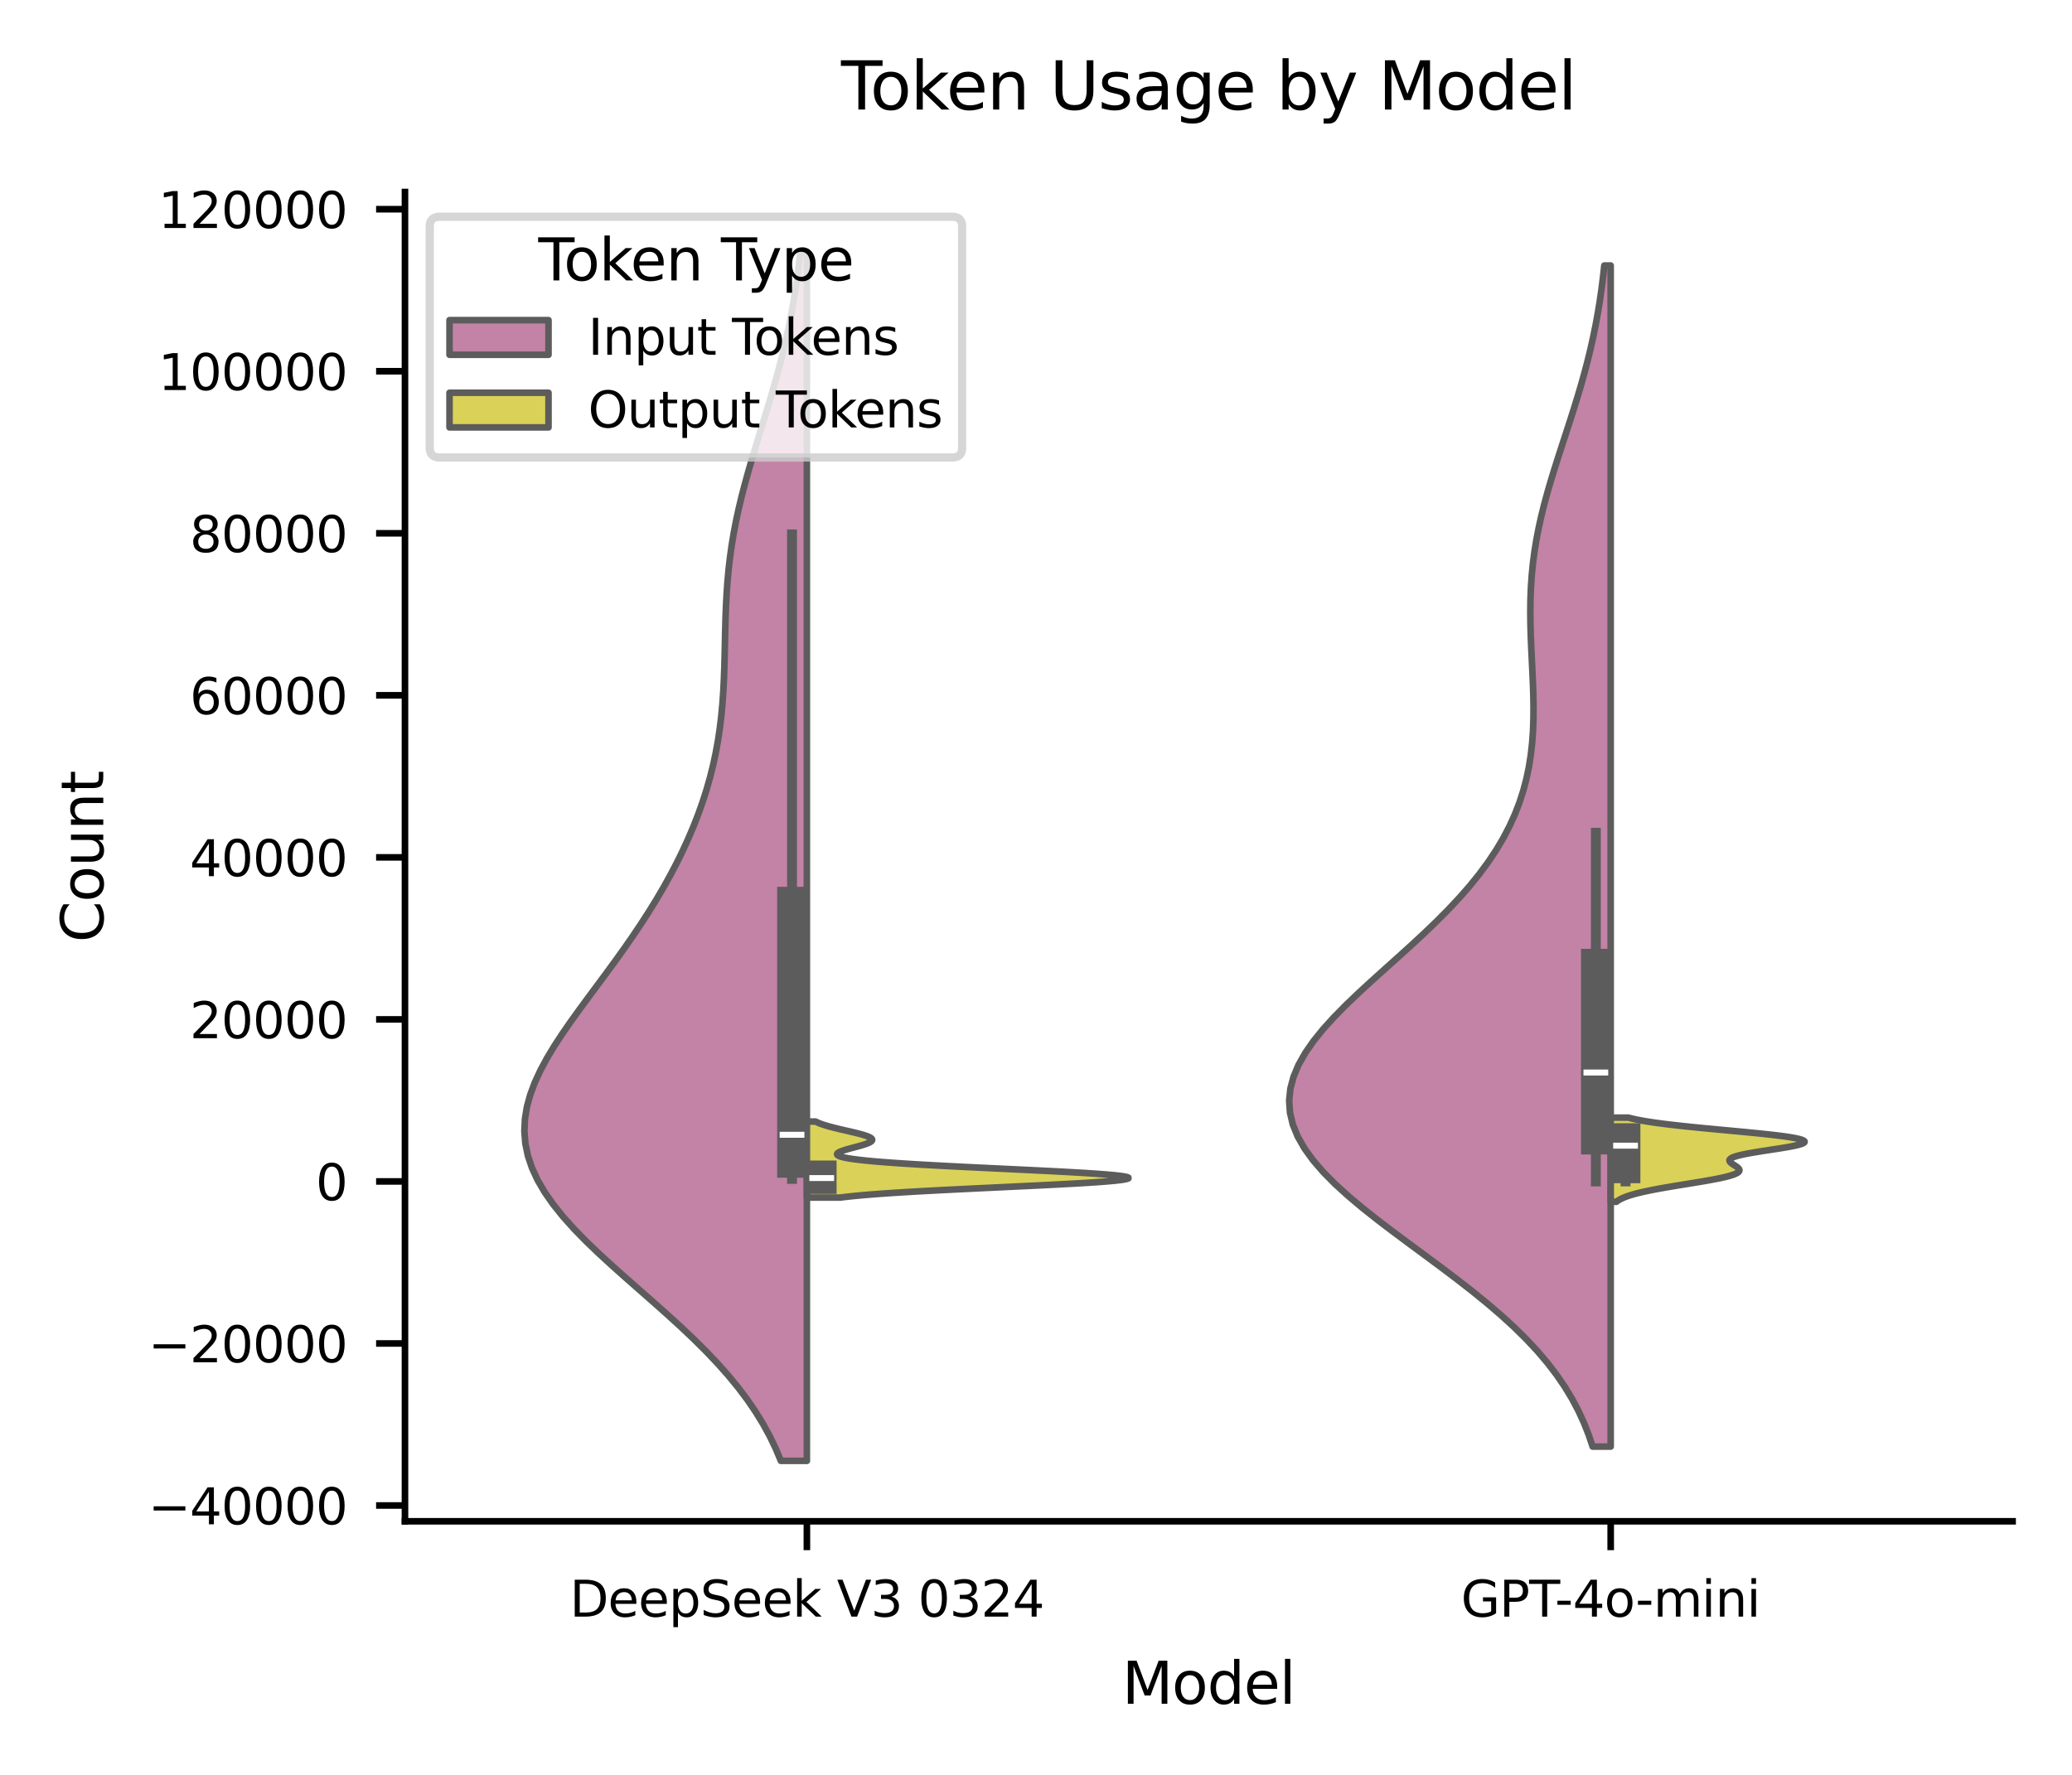<?xml version="1.0" encoding="utf-8" standalone="no"?>
<!DOCTYPE svg PUBLIC "-//W3C//DTD SVG 1.1//EN"
  "http://www.w3.org/Graphics/SVG/1.1/DTD/svg11.dtd">
<svg xmlns:xlink="http://www.w3.org/1999/xlink" width="251.165pt" height="215.22pt" viewBox="0 0 251.165 215.22" xmlns="http://www.w3.org/2000/svg" version="1.1">
 <defs>
  <style type="text/css">*{stroke-linejoin: round; stroke-linecap: butt}</style>
 </defs>
 <g id="figure_1">
  <g id="patch_1">
   <path d="M 0 215.22 
L 251.165 215.22 
L 251.165 0 
L 0 0 
z
" style="fill: #ffffff"/>
  </g>
  <g id="axes_1">
   <g id="patch_2">
    <path d="M 49.09 184.439 
L 243.965 184.439 
L 243.965 23.279 
L 49.09 23.279 
z
" style="fill: #ffffff"/>
   </g>
   <g id="FillBetweenPolyCollection_1">
    <defs>
     <path id="md07c7d36a7" d="M 97.809 -38.107 
L 94.656 -38.107 
L 94.035 -39.587 
L 93.324 -41.067 
L 92.517 -42.547 
L 91.611 -44.027 
L 90.602 -45.506 
L 89.489 -46.986 
L 88.273 -48.466 
L 86.958 -49.946 
L 85.55 -51.426 
L 84.057 -52.906 
L 82.493 -54.386 
L 80.87 -55.866 
L 79.207 -57.346 
L 77.524 -58.825 
L 75.841 -60.305 
L 74.182 -61.785 
L 72.571 -63.265 
L 71.031 -64.745 
L 69.586 -66.225 
L 68.259 -67.705 
L 67.069 -69.185 
L 66.035 -70.665 
L 65.17 -72.144 
L 64.486 -73.624 
L 63.989 -75.104 
L 63.683 -76.584 
L 63.565 -78.064 
L 63.632 -79.544 
L 63.873 -81.024 
L 64.277 -82.504 
L 64.83 -83.984 
L 65.515 -85.463 
L 66.313 -86.943 
L 67.205 -88.423 
L 68.174 -89.903 
L 69.199 -91.383 
L 70.265 -92.863 
L 71.354 -94.343 
L 72.453 -95.823 
L 73.548 -97.303 
L 74.63 -98.782 
L 75.689 -100.262 
L 76.718 -101.742 
L 77.712 -103.222 
L 78.667 -104.702 
L 79.58 -106.182 
L 80.448 -107.662 
L 81.27 -109.142 
L 82.045 -110.622 
L 82.772 -112.102 
L 83.449 -113.581 
L 84.077 -115.061 
L 84.653 -116.541 
L 85.179 -118.021 
L 85.652 -119.501 
L 86.073 -120.981 
L 86.443 -122.461 
L 86.761 -123.941 
L 87.03 -125.421 
L 87.252 -126.9 
L 87.431 -128.38 
L 87.569 -129.86 
L 87.674 -131.34 
L 87.749 -132.82 
L 87.803 -134.3 
L 87.842 -135.78 
L 87.874 -137.26 
L 87.906 -138.74 
L 87.946 -140.219 
L 88.001 -141.699 
L 88.077 -143.179 
L 88.18 -144.659 
L 88.315 -146.139 
L 88.485 -147.619 
L 88.693 -149.099 
L 88.938 -150.579 
L 89.222 -152.059 
L 89.542 -153.538 
L 89.896 -155.018 
L 90.28 -156.498 
L 90.689 -157.978 
L 91.119 -159.458 
L 91.562 -160.938 
L 92.015 -162.418 
L 92.471 -163.898 
L 92.923 -165.378 
L 93.368 -166.857 
L 93.8 -168.337 
L 94.215 -169.817 
L 94.609 -171.297 
L 94.98 -172.777 
L 95.326 -174.257 
L 95.644 -175.737 
L 95.936 -177.217 
L 96.199 -178.697 
L 96.435 -180.176 
L 96.645 -181.656 
L 96.83 -183.136 
L 96.991 -184.616 
L 97.809 -184.616 
L 97.809 -184.616 
L 97.809 -183.136 
L 97.809 -181.656 
L 97.809 -180.176 
L 97.809 -178.697 
L 97.809 -177.217 
L 97.809 -175.737 
L 97.809 -174.257 
L 97.809 -172.777 
L 97.809 -171.297 
L 97.809 -169.817 
L 97.809 -168.337 
L 97.809 -166.857 
L 97.809 -165.378 
L 97.809 -163.898 
L 97.809 -162.418 
L 97.809 -160.938 
L 97.809 -159.458 
L 97.809 -157.978 
L 97.809 -156.498 
L 97.809 -155.018 
L 97.809 -153.538 
L 97.809 -152.059 
L 97.809 -150.579 
L 97.809 -149.099 
L 97.809 -147.619 
L 97.809 -146.139 
L 97.809 -144.659 
L 97.809 -143.179 
L 97.809 -141.699 
L 97.809 -140.219 
L 97.809 -138.74 
L 97.809 -137.26 
L 97.809 -135.78 
L 97.809 -134.3 
L 97.809 -132.82 
L 97.809 -131.34 
L 97.809 -129.86 
L 97.809 -128.38 
L 97.809 -126.9 
L 97.809 -125.421 
L 97.809 -123.941 
L 97.809 -122.461 
L 97.809 -120.981 
L 97.809 -119.501 
L 97.809 -118.021 
L 97.809 -116.541 
L 97.809 -115.061 
L 97.809 -113.581 
L 97.809 -112.102 
L 97.809 -110.622 
L 97.809 -109.142 
L 97.809 -107.662 
L 97.809 -106.182 
L 97.809 -104.702 
L 97.809 -103.222 
L 97.809 -101.742 
L 97.809 -100.262 
L 97.809 -98.782 
L 97.809 -97.303 
L 97.809 -95.823 
L 97.809 -94.343 
L 97.809 -92.863 
L 97.809 -91.383 
L 97.809 -89.903 
L 97.809 -88.423 
L 97.809 -86.943 
L 97.809 -85.463 
L 97.809 -83.984 
L 97.809 -82.504 
L 97.809 -81.024 
L 97.809 -79.544 
L 97.809 -78.064 
L 97.809 -76.584 
L 97.809 -75.104 
L 97.809 -73.624 
L 97.809 -72.144 
L 97.809 -70.665 
L 97.809 -69.185 
L 97.809 -67.705 
L 97.809 -66.225 
L 97.809 -64.745 
L 97.809 -63.265 
L 97.809 -61.785 
L 97.809 -60.305 
L 97.809 -58.825 
L 97.809 -57.346 
L 97.809 -55.866 
L 97.809 -54.386 
L 97.809 -52.906 
L 97.809 -51.426 
L 97.809 -49.946 
L 97.809 -48.466 
L 97.809 -46.986 
L 97.809 -45.506 
L 97.809 -44.027 
L 97.809 -42.547 
L 97.809 -41.067 
L 97.809 -39.587 
L 97.809 -38.107 
z
" style="stroke: #5c5c5c; stroke-width: 0.8"/>
    </defs>
    <g clip-path="url(#pe0b2487344)">
     <use xlink:href="#md07c7d36a7" x="0" y="215.22" style="fill: #c283a6; stroke: #5c5c5c; stroke-width: 0.8"/>
    </g>
   </g>
   <g id="FillBetweenPolyCollection_2">
    <defs>
     <path id="m9b775347ae" d="M 101.857 -70.031 
L 97.809 -70.031 
L 97.809 -70.125 
L 97.809 -70.218 
L 97.809 -70.311 
L 97.809 -70.404 
L 97.809 -70.497 
L 97.809 -70.59 
L 97.809 -70.683 
L 97.809 -70.776 
L 97.809 -70.869 
L 97.809 -70.962 
L 97.809 -71.055 
L 97.809 -71.148 
L 97.809 -71.241 
L 97.809 -71.335 
L 97.809 -71.428 
L 97.809 -71.521 
L 97.809 -71.614 
L 97.809 -71.707 
L 97.809 -71.8 
L 97.809 -71.893 
L 97.809 -71.986 
L 97.809 -72.079 
L 97.809 -72.172 
L 97.809 -72.265 
L 97.809 -72.358 
L 97.809 -72.452 
L 97.809 -72.545 
L 97.809 -72.638 
L 97.809 -72.731 
L 97.809 -72.824 
L 97.809 -72.917 
L 97.809 -73.01 
L 97.809 -73.103 
L 97.809 -73.196 
L 97.809 -73.289 
L 97.809 -73.382 
L 97.809 -73.475 
L 97.809 -73.569 
L 97.809 -73.662 
L 97.809 -73.755 
L 97.809 -73.848 
L 97.809 -73.941 
L 97.809 -74.034 
L 97.809 -74.127 
L 97.809 -74.22 
L 97.809 -74.313 
L 97.809 -74.406 
L 97.809 -74.499 
L 97.809 -74.592 
L 97.809 -74.686 
L 97.809 -74.779 
L 97.809 -74.872 
L 97.809 -74.965 
L 97.809 -75.058 
L 97.809 -75.151 
L 97.809 -75.244 
L 97.809 -75.337 
L 97.809 -75.43 
L 97.809 -75.523 
L 97.809 -75.616 
L 97.809 -75.709 
L 97.809 -75.802 
L 97.809 -75.896 
L 97.809 -75.989 
L 97.809 -76.082 
L 97.809 -76.175 
L 97.809 -76.268 
L 97.809 -76.361 
L 97.809 -76.454 
L 97.809 -76.547 
L 97.809 -76.64 
L 97.809 -76.733 
L 97.809 -76.826 
L 97.809 -76.919 
L 97.809 -77.013 
L 97.809 -77.106 
L 97.809 -77.199 
L 97.809 -77.292 
L 97.809 -77.385 
L 97.809 -77.478 
L 97.809 -77.571 
L 97.809 -77.664 
L 97.809 -77.757 
L 97.809 -77.85 
L 97.809 -77.943 
L 97.809 -78.036 
L 97.809 -78.13 
L 97.809 -78.223 
L 97.809 -78.316 
L 97.809 -78.409 
L 97.809 -78.502 
L 97.809 -78.595 
L 97.809 -78.688 
L 97.809 -78.781 
L 97.809 -78.874 
L 97.809 -78.967 
L 97.809 -79.06 
L 97.809 -79.153 
L 97.809 -79.246 
L 98.862 -79.246 
L 98.862 -79.246 
L 99.053 -79.153 
L 99.267 -79.06 
L 99.506 -78.967 
L 99.771 -78.874 
L 100.06 -78.781 
L 100.374 -78.688 
L 100.71 -78.595 
L 101.067 -78.502 
L 101.443 -78.409 
L 101.832 -78.316 
L 102.232 -78.223 
L 102.637 -78.13 
L 103.041 -78.036 
L 103.439 -77.943 
L 103.824 -77.85 
L 104.19 -77.757 
L 104.529 -77.664 
L 104.837 -77.571 
L 105.106 -77.478 
L 105.332 -77.385 
L 105.51 -77.292 
L 105.636 -77.199 
L 105.709 -77.106 
L 105.726 -77.013 
L 105.687 -76.919 
L 105.594 -76.826 
L 105.45 -76.733 
L 105.257 -76.64 
L 105.021 -76.547 
L 104.748 -76.454 
L 104.443 -76.361 
L 104.116 -76.268 
L 103.773 -76.175 
L 103.424 -76.082 
L 103.077 -75.989 
L 102.741 -75.896 
L 102.426 -75.802 
L 102.141 -75.709 
L 101.894 -75.616 
L 101.695 -75.523 
L 101.553 -75.43 
L 101.477 -75.337 
L 101.475 -75.244 
L 101.557 -75.151 
L 101.73 -75.058 
L 102.003 -74.965 
L 102.383 -74.872 
L 102.879 -74.779 
L 103.495 -74.686 
L 104.239 -74.592 
L 105.113 -74.499 
L 106.122 -74.406 
L 107.265 -74.313 
L 108.543 -74.22 
L 109.95 -74.127 
L 111.48 -74.034 
L 113.124 -73.941 
L 114.869 -73.848 
L 116.698 -73.755 
L 118.593 -73.662 
L 120.53 -73.569 
L 122.484 -73.475 
L 124.427 -73.382 
L 126.33 -73.289 
L 128.161 -73.196 
L 129.89 -73.103 
L 131.485 -73.01 
L 132.917 -72.917 
L 134.157 -72.824 
L 135.183 -72.731 
L 135.972 -72.638 
L 136.508 -72.545 
L 136.781 -72.452 
L 136.784 -72.358 
L 136.517 -72.265 
L 135.986 -72.172 
L 135.201 -72.079 
L 134.178 -71.986 
L 132.938 -71.893 
L 131.505 -71.8 
L 129.906 -71.707 
L 128.17 -71.614 
L 126.328 -71.521 
L 124.412 -71.428 
L 122.452 -71.335 
L 120.477 -71.241 
L 118.516 -71.148 
L 116.592 -71.055 
L 114.729 -70.962 
L 112.944 -70.869 
L 111.253 -70.776 
L 109.667 -70.683 
L 108.196 -70.59 
L 106.843 -70.497 
L 105.612 -70.404 
L 104.501 -70.311 
L 103.509 -70.218 
L 102.629 -70.125 
L 101.857 -70.031 
z
" style="stroke: #5c5c5c; stroke-width: 0.8"/>
    </defs>
    <g clip-path="url(#pe0b2487344)">
     <use xlink:href="#m9b775347ae" x="0" y="215.22" style="fill: #dad158; stroke: #5c5c5c; stroke-width: 0.8"/>
    </g>
   </g>
   <g id="FillBetweenPolyCollection_3">
    <defs>
     <path id="mf2add52a60" d="M 195.246 -39.836 
L 193.057 -39.836 
L 192.569 -41.282 
L 191.997 -42.729 
L 191.333 -44.175 
L 190.567 -45.622 
L 189.694 -47.068 
L 188.706 -48.514 
L 187.6 -49.961 
L 186.372 -51.407 
L 185.023 -52.854 
L 183.555 -54.3 
L 181.974 -55.747 
L 180.288 -57.193 
L 178.51 -58.639 
L 176.655 -60.086 
L 174.742 -61.532 
L 172.793 -62.979 
L 170.833 -64.425 
L 168.889 -65.872 
L 166.989 -67.318 
L 165.163 -68.764 
L 163.44 -70.211 
L 161.849 -71.657 
L 160.417 -73.104 
L 159.168 -74.55 
L 158.123 -75.997 
L 157.301 -77.443 
L 156.713 -78.889 
L 156.369 -80.336 
L 156.271 -81.782 
L 156.417 -83.229 
L 156.8 -84.675 
L 157.407 -86.122 
L 158.224 -87.568 
L 159.229 -89.015 
L 160.4 -90.461 
L 161.711 -91.907 
L 163.136 -93.354 
L 164.648 -94.8 
L 166.219 -96.247 
L 167.823 -97.693 
L 169.436 -99.14 
L 171.033 -100.586 
L 172.594 -102.032 
L 174.102 -103.479 
L 175.541 -104.925 
L 176.898 -106.372 
L 178.165 -107.818 
L 179.335 -109.265 
L 180.402 -110.711 
L 181.365 -112.157 
L 182.224 -113.604 
L 182.979 -115.05 
L 183.634 -116.497 
L 184.192 -117.943 
L 184.659 -119.39 
L 185.039 -120.836 
L 185.339 -122.283 
L 185.566 -123.729 
L 185.727 -125.175 
L 185.829 -126.622 
L 185.88 -128.068 
L 185.89 -129.515 
L 185.866 -130.961 
L 185.817 -132.408 
L 185.753 -133.854 
L 185.681 -135.3 
L 185.613 -136.747 
L 185.554 -138.193 
L 185.514 -139.64 
L 185.501 -141.086 
L 185.519 -142.533 
L 185.575 -143.979 
L 185.672 -145.425 
L 185.814 -146.872 
L 186.002 -148.318 
L 186.236 -149.765 
L 186.515 -151.211 
L 186.836 -152.658 
L 187.195 -154.104 
L 187.589 -155.55 
L 188.01 -156.997 
L 188.455 -158.443 
L 188.915 -159.89 
L 189.384 -161.336 
L 189.857 -162.783 
L 190.326 -164.229 
L 190.787 -165.676 
L 191.233 -167.122 
L 191.66 -168.568 
L 192.066 -170.015 
L 192.446 -171.461 
L 192.799 -172.908 
L 193.123 -174.354 
L 193.417 -175.801 
L 193.683 -177.247 
L 193.92 -178.693 
L 194.129 -180.14 
L 194.313 -181.586 
L 194.472 -183.033 
L 195.246 -183.033 
L 195.246 -183.033 
L 195.246 -181.586 
L 195.246 -180.14 
L 195.246 -178.693 
L 195.246 -177.247 
L 195.246 -175.801 
L 195.246 -174.354 
L 195.246 -172.908 
L 195.246 -171.461 
L 195.246 -170.015 
L 195.246 -168.568 
L 195.246 -167.122 
L 195.246 -165.676 
L 195.246 -164.229 
L 195.246 -162.783 
L 195.246 -161.336 
L 195.246 -159.89 
L 195.246 -158.443 
L 195.246 -156.997 
L 195.246 -155.55 
L 195.246 -154.104 
L 195.246 -152.658 
L 195.246 -151.211 
L 195.246 -149.765 
L 195.246 -148.318 
L 195.246 -146.872 
L 195.246 -145.425 
L 195.246 -143.979 
L 195.246 -142.533 
L 195.246 -141.086 
L 195.246 -139.64 
L 195.246 -138.193 
L 195.246 -136.747 
L 195.246 -135.3 
L 195.246 -133.854 
L 195.246 -132.408 
L 195.246 -130.961 
L 195.246 -129.515 
L 195.246 -128.068 
L 195.246 -126.622 
L 195.246 -125.175 
L 195.246 -123.729 
L 195.246 -122.283 
L 195.246 -120.836 
L 195.246 -119.39 
L 195.246 -117.943 
L 195.246 -116.497 
L 195.246 -115.05 
L 195.246 -113.604 
L 195.246 -112.157 
L 195.246 -110.711 
L 195.246 -109.265 
L 195.246 -107.818 
L 195.246 -106.372 
L 195.246 -104.925 
L 195.246 -103.479 
L 195.246 -102.032 
L 195.246 -100.586 
L 195.246 -99.14 
L 195.246 -97.693 
L 195.246 -96.247 
L 195.246 -94.8 
L 195.246 -93.354 
L 195.246 -91.907 
L 195.246 -90.461 
L 195.246 -89.015 
L 195.246 -87.568 
L 195.246 -86.122 
L 195.246 -84.675 
L 195.246 -83.229 
L 195.246 -81.782 
L 195.246 -80.336 
L 195.246 -78.889 
L 195.246 -77.443 
L 195.246 -75.997 
L 195.246 -74.55 
L 195.246 -73.104 
L 195.246 -71.657 
L 195.246 -70.211 
L 195.246 -68.764 
L 195.246 -67.318 
L 195.246 -65.872 
L 195.246 -64.425 
L 195.246 -62.979 
L 195.246 -61.532 
L 195.246 -60.086 
L 195.246 -58.639 
L 195.246 -57.193 
L 195.246 -55.747 
L 195.246 -54.3 
L 195.246 -52.854 
L 195.246 -51.407 
L 195.246 -49.961 
L 195.246 -48.514 
L 195.246 -47.068 
L 195.246 -45.622 
L 195.246 -44.175 
L 195.246 -42.729 
L 195.246 -41.282 
L 195.246 -39.836 
z
" style="stroke: #5c5c5c; stroke-width: 0.8"/>
    </defs>
    <g clip-path="url(#pe0b2487344)">
     <use xlink:href="#mf2add52a60" x="0" y="215.22" style="fill: #c283a6; stroke: #5c5c5c; stroke-width: 0.8"/>
    </g>
   </g>
   <g id="FillBetweenPolyCollection_4">
    <defs>
     <path id="m37cd70805b" d="M 195.935 -69.518 
L 195.246 -69.518 
L 195.246 -69.621 
L 195.246 -69.725 
L 195.246 -69.828 
L 195.246 -69.931 
L 195.246 -70.034 
L 195.246 -70.137 
L 195.246 -70.24 
L 195.246 -70.343 
L 195.246 -70.446 
L 195.246 -70.549 
L 195.246 -70.652 
L 195.246 -70.755 
L 195.246 -70.858 
L 195.246 -70.961 
L 195.246 -71.064 
L 195.246 -71.167 
L 195.246 -71.271 
L 195.246 -71.374 
L 195.246 -71.477 
L 195.246 -71.58 
L 195.246 -71.683 
L 195.246 -71.786 
L 195.246 -71.889 
L 195.246 -71.992 
L 195.246 -72.095 
L 195.246 -72.198 
L 195.246 -72.301 
L 195.246 -72.404 
L 195.246 -72.507 
L 195.246 -72.61 
L 195.246 -72.714 
L 195.246 -72.817 
L 195.246 -72.92 
L 195.246 -73.023 
L 195.246 -73.126 
L 195.246 -73.229 
L 195.246 -73.332 
L 195.246 -73.435 
L 195.246 -73.538 
L 195.246 -73.641 
L 195.246 -73.744 
L 195.246 -73.847 
L 195.246 -73.95 
L 195.246 -74.053 
L 195.246 -74.156 
L 195.246 -74.26 
L 195.246 -74.363 
L 195.246 -74.466 
L 195.246 -74.569 
L 195.246 -74.672 
L 195.246 -74.775 
L 195.246 -74.878 
L 195.246 -74.981 
L 195.246 -75.084 
L 195.246 -75.187 
L 195.246 -75.29 
L 195.246 -75.393 
L 195.246 -75.496 
L 195.246 -75.599 
L 195.246 -75.703 
L 195.246 -75.806 
L 195.246 -75.909 
L 195.246 -76.012 
L 195.246 -76.115 
L 195.246 -76.218 
L 195.246 -76.321 
L 195.246 -76.424 
L 195.246 -76.527 
L 195.246 -76.63 
L 195.246 -76.733 
L 195.246 -76.836 
L 195.246 -76.939 
L 195.246 -77.042 
L 195.246 -77.145 
L 195.246 -77.249 
L 195.246 -77.352 
L 195.246 -77.455 
L 195.246 -77.558 
L 195.246 -77.661 
L 195.246 -77.764 
L 195.246 -77.867 
L 195.246 -77.97 
L 195.246 -78.073 
L 195.246 -78.176 
L 195.246 -78.279 
L 195.246 -78.382 
L 195.246 -78.485 
L 195.246 -78.588 
L 195.246 -78.692 
L 195.246 -78.795 
L 195.246 -78.898 
L 195.246 -79.001 
L 195.246 -79.104 
L 195.246 -79.207 
L 195.246 -79.31 
L 195.246 -79.413 
L 195.246 -79.516 
L 195.246 -79.619 
L 195.246 -79.722 
L 197.38 -79.722 
L 197.38 -79.722 
L 197.778 -79.619 
L 198.231 -79.516 
L 198.742 -79.413 
L 199.315 -79.31 
L 199.95 -79.207 
L 200.649 -79.104 
L 201.412 -79.001 
L 202.238 -78.898 
L 203.124 -78.795 
L 204.066 -78.692 
L 205.058 -78.588 
L 206.092 -78.485 
L 207.16 -78.382 
L 208.251 -78.279 
L 209.355 -78.176 
L 210.456 -78.073 
L 211.544 -77.97 
L 212.602 -77.867 
L 213.616 -77.764 
L 214.572 -77.661 
L 215.457 -77.558 
L 216.257 -77.455 
L 216.96 -77.352 
L 217.556 -77.249 
L 218.038 -77.145 
L 218.4 -77.042 
L 218.637 -76.939 
L 218.75 -76.836 
L 218.739 -76.733 
L 218.61 -76.63 
L 218.368 -76.527 
L 218.025 -76.424 
L 217.59 -76.321 
L 217.076 -76.218 
L 216.5 -76.115 
L 215.875 -76.012 
L 215.218 -75.909 
L 214.545 -75.806 
L 213.873 -75.703 
L 213.216 -75.599 
L 212.588 -75.496 
L 212.002 -75.393 
L 211.469 -75.29 
L 210.996 -75.187 
L 210.591 -75.084 
L 210.258 -74.981 
L 209.997 -74.878 
L 209.81 -74.775 
L 209.692 -74.672 
L 209.639 -74.569 
L 209.645 -74.466 
L 209.702 -74.363 
L 209.8 -74.26 
L 209.93 -74.156 
L 210.08 -74.053 
L 210.24 -73.95 
L 210.4 -73.847 
L 210.548 -73.744 
L 210.676 -73.641 
L 210.775 -73.538 
L 210.836 -73.435 
L 210.854 -73.332 
L 210.822 -73.229 
L 210.738 -73.126 
L 210.598 -73.023 
L 210.402 -72.92 
L 210.148 -72.817 
L 209.839 -72.714 
L 209.476 -72.61 
L 209.063 -72.507 
L 208.603 -72.404 
L 208.102 -72.301 
L 207.564 -72.198 
L 206.994 -72.095 
L 206.4 -71.992 
L 205.786 -71.889 
L 205.16 -71.786 
L 204.526 -71.683 
L 203.891 -71.58 
L 203.26 -71.477 
L 202.639 -71.374 
L 202.032 -71.271 
L 201.443 -71.167 
L 200.876 -71.064 
L 200.334 -70.961 
L 199.821 -70.858 
L 199.337 -70.755 
L 198.885 -70.652 
L 198.465 -70.549 
L 198.078 -70.446 
L 197.723 -70.343 
L 197.401 -70.24 
L 197.109 -70.137 
L 196.848 -70.034 
L 196.616 -69.931 
L 196.41 -69.828 
L 196.229 -69.725 
L 196.072 -69.621 
L 195.935 -69.518 
z
" style="stroke: #5c5c5c; stroke-width: 0.8"/>
    </defs>
    <g clip-path="url(#pe0b2487344)">
     <use xlink:href="#m37cd70805b" x="0" y="215.22" style="fill: #dad158; stroke: #5c5c5c; stroke-width: 0.8"/>
    </g>
   </g>
   <g id="patch_3">
    <path d="M 97.809 143.234 
L 97.809 143.234 
L 97.809 143.234 
L 97.809 143.234 
z
" clip-path="url(#pe0b2487344)" style="fill: #c283a6; stroke: #5c5c5c; stroke-width: 0.8; stroke-linejoin: miter"/>
   </g>
   <g id="patch_4">
    <path d="M 97.809 143.234 
L 97.809 143.234 
L 97.809 143.234 
L 97.809 143.234 
z
" clip-path="url(#pe0b2487344)" style="fill: #dad158; stroke: #5c5c5c; stroke-width: 0.8; stroke-linejoin: miter"/>
   </g>
   <g id="matplotlib.axis_1">
    <g id="xtick_1">
     <g id="line2d_1">
      <defs>
       <path id="mcc6c288114" d="M 0 0 
L 0 3.5 
" style="stroke: #000000; stroke-width: 0.8"/>
      </defs>
      <g>
       <use xlink:href="#mcc6c288114" x="97.809" y="184.439" style="stroke: #000000; stroke-width: 0.8"/>
      </g>
     </g>
     <g id="text_1">
      <!-- DeepSeek V3 0324 -->
      <g transform="translate(69.066 195.998) scale(0.06 -0.06)">
       <defs>
        <path id="DejaVuSans-44" d="M 1259 4147 
L 1259 519 
L 2022 519 
Q 2988 519 3436 956 
Q 3884 1394 3884 2338 
Q 3884 3275 3436 3711 
Q 2988 4147 2022 4147 
L 1259 4147 
z
M 628 4666 
L 1925 4666 
Q 3281 4666 3915 4102 
Q 4550 3538 4550 2338 
Q 4550 1131 3912 565 
Q 3275 0 1925 0 
L 628 0 
L 628 4666 
z
" transform="scale(0.016)"/>
        <path id="DejaVuSans-65" d="M 3597 1894 
L 3597 1613 
L 953 1613 
Q 991 1019 1311 708 
Q 1631 397 2203 397 
Q 2534 397 2845 478 
Q 3156 559 3463 722 
L 3463 178 
Q 3153 47 2828 -22 
Q 2503 -91 2169 -91 
Q 1331 -91 842 396 
Q 353 884 353 1716 
Q 353 2575 817 3079 
Q 1281 3584 2069 3584 
Q 2775 3584 3186 3129 
Q 3597 2675 3597 1894 
z
M 3022 2063 
Q 3016 2534 2758 2815 
Q 2500 3097 2075 3097 
Q 1594 3097 1305 2825 
Q 1016 2553 972 2059 
L 3022 2063 
z
" transform="scale(0.016)"/>
        <path id="DejaVuSans-70" d="M 1159 525 
L 1159 -1331 
L 581 -1331 
L 581 3500 
L 1159 3500 
L 1159 2969 
Q 1341 3281 1617 3432 
Q 1894 3584 2278 3584 
Q 2916 3584 3314 3078 
Q 3713 2572 3713 1747 
Q 3713 922 3314 415 
Q 2916 -91 2278 -91 
Q 1894 -91 1617 61 
Q 1341 213 1159 525 
z
M 3116 1747 
Q 3116 2381 2855 2742 
Q 2594 3103 2138 3103 
Q 1681 3103 1420 2742 
Q 1159 2381 1159 1747 
Q 1159 1113 1420 752 
Q 1681 391 2138 391 
Q 2594 391 2855 752 
Q 3116 1113 3116 1747 
z
" transform="scale(0.016)"/>
        <path id="DejaVuSans-53" d="M 3425 4513 
L 3425 3897 
Q 3066 4069 2747 4153 
Q 2428 4238 2131 4238 
Q 1616 4238 1336 4038 
Q 1056 3838 1056 3469 
Q 1056 3159 1242 3001 
Q 1428 2844 1947 2747 
L 2328 2669 
Q 3034 2534 3370 2195 
Q 3706 1856 3706 1288 
Q 3706 609 3251 259 
Q 2797 -91 1919 -91 
Q 1588 -91 1214 -16 
Q 841 59 441 206 
L 441 856 
Q 825 641 1194 531 
Q 1563 422 1919 422 
Q 2459 422 2753 634 
Q 3047 847 3047 1241 
Q 3047 1584 2836 1778 
Q 2625 1972 2144 2069 
L 1759 2144 
Q 1053 2284 737 2584 
Q 422 2884 422 3419 
Q 422 4038 858 4394 
Q 1294 4750 2059 4750 
Q 2388 4750 2728 4690 
Q 3069 4631 3425 4513 
z
" transform="scale(0.016)"/>
        <path id="DejaVuSans-6b" d="M 581 4863 
L 1159 4863 
L 1159 1991 
L 2875 3500 
L 3609 3500 
L 1753 1863 
L 3688 0 
L 2938 0 
L 1159 1709 
L 1159 0 
L 581 0 
L 581 4863 
z
" transform="scale(0.016)"/>
        <path id="DejaVuSans-20" transform="scale(0.016)"/>
        <path id="DejaVuSans-56" d="M 1831 0 
L 50 4666 
L 709 4666 
L 2188 738 
L 3669 4666 
L 4325 4666 
L 2547 0 
L 1831 0 
z
" transform="scale(0.016)"/>
        <path id="DejaVuSans-33" d="M 2597 2516 
Q 3050 2419 3304 2112 
Q 3559 1806 3559 1356 
Q 3559 666 3084 287 
Q 2609 -91 1734 -91 
Q 1441 -91 1130 -33 
Q 819 25 488 141 
L 488 750 
Q 750 597 1062 519 
Q 1375 441 1716 441 
Q 2309 441 2620 675 
Q 2931 909 2931 1356 
Q 2931 1769 2642 2001 
Q 2353 2234 1838 2234 
L 1294 2234 
L 1294 2753 
L 1863 2753 
Q 2328 2753 2575 2939 
Q 2822 3125 2822 3475 
Q 2822 3834 2567 4026 
Q 2313 4219 1838 4219 
Q 1578 4219 1281 4162 
Q 984 4106 628 3988 
L 628 4550 
Q 988 4650 1302 4700 
Q 1616 4750 1894 4750 
Q 2613 4750 3031 4423 
Q 3450 4097 3450 3541 
Q 3450 3153 3228 2886 
Q 3006 2619 2597 2516 
z
" transform="scale(0.016)"/>
        <path id="DejaVuSans-30" d="M 2034 4250 
Q 1547 4250 1301 3770 
Q 1056 3291 1056 2328 
Q 1056 1369 1301 889 
Q 1547 409 2034 409 
Q 2525 409 2770 889 
Q 3016 1369 3016 2328 
Q 3016 3291 2770 3770 
Q 2525 4250 2034 4250 
z
M 2034 4750 
Q 2819 4750 3233 4129 
Q 3647 3509 3647 2328 
Q 3647 1150 3233 529 
Q 2819 -91 2034 -91 
Q 1250 -91 836 529 
Q 422 1150 422 2328 
Q 422 3509 836 4129 
Q 1250 4750 2034 4750 
z
" transform="scale(0.016)"/>
        <path id="DejaVuSans-32" d="M 1228 531 
L 3431 531 
L 3431 0 
L 469 0 
L 469 531 
Q 828 903 1448 1529 
Q 2069 2156 2228 2338 
Q 2531 2678 2651 2914 
Q 2772 3150 2772 3378 
Q 2772 3750 2511 3984 
Q 2250 4219 1831 4219 
Q 1534 4219 1204 4116 
Q 875 4013 500 3803 
L 500 4441 
Q 881 4594 1212 4672 
Q 1544 4750 1819 4750 
Q 2544 4750 2975 4387 
Q 3406 4025 3406 3419 
Q 3406 3131 3298 2873 
Q 3191 2616 2906 2266 
Q 2828 2175 2409 1742 
Q 1991 1309 1228 531 
z
" transform="scale(0.016)"/>
        <path id="DejaVuSans-34" d="M 2419 4116 
L 825 1625 
L 2419 1625 
L 2419 4116 
z
M 2253 4666 
L 3047 4666 
L 3047 1625 
L 3713 1625 
L 3713 1100 
L 3047 1100 
L 3047 0 
L 2419 0 
L 2419 1100 
L 313 1100 
L 313 1709 
L 2253 4666 
z
" transform="scale(0.016)"/>
       </defs>
       <use xlink:href="#DejaVuSans-44"/>
       <use xlink:href="#DejaVuSans-65" transform="translate(77.002 0)"/>
       <use xlink:href="#DejaVuSans-65" transform="translate(138.525 0)"/>
       <use xlink:href="#DejaVuSans-70" transform="translate(200.049 0)"/>
       <use xlink:href="#DejaVuSans-53" transform="translate(263.525 0)"/>
       <use xlink:href="#DejaVuSans-65" transform="translate(327.002 0)"/>
       <use xlink:href="#DejaVuSans-65" transform="translate(388.525 0)"/>
       <use xlink:href="#DejaVuSans-6b" transform="translate(450.049 0)"/>
       <use xlink:href="#DejaVuSans-20" transform="translate(507.959 0)"/>
       <use xlink:href="#DejaVuSans-56" transform="translate(539.746 0)"/>
       <use xlink:href="#DejaVuSans-33" transform="translate(608.154 0)"/>
       <use xlink:href="#DejaVuSans-20" transform="translate(671.777 0)"/>
       <use xlink:href="#DejaVuSans-30" transform="translate(703.564 0)"/>
       <use xlink:href="#DejaVuSans-33" transform="translate(767.188 0)"/>
       <use xlink:href="#DejaVuSans-32" transform="translate(830.811 0)"/>
       <use xlink:href="#DejaVuSans-34" transform="translate(894.434 0)"/>
      </g>
     </g>
    </g>
    <g id="xtick_2">
     <g id="line2d_2">
      <g>
       <use xlink:href="#mcc6c288114" x="195.246" y="184.439" style="stroke: #000000; stroke-width: 0.8"/>
      </g>
     </g>
     <g id="text_2">
      <!-- GPT-4o-mini -->
      <g transform="translate(177.099 195.998) scale(0.06 -0.06)">
       <defs>
        <path id="DejaVuSans-47" d="M 3809 666 
L 3809 1919 
L 2778 1919 
L 2778 2438 
L 4434 2438 
L 4434 434 
Q 4069 175 3628 42 
Q 3188 -91 2688 -91 
Q 1594 -91 976 548 
Q 359 1188 359 2328 
Q 359 3472 976 4111 
Q 1594 4750 2688 4750 
Q 3144 4750 3555 4637 
Q 3966 4525 4313 4306 
L 4313 3634 
Q 3963 3931 3569 4081 
Q 3175 4231 2741 4231 
Q 1884 4231 1454 3753 
Q 1025 3275 1025 2328 
Q 1025 1384 1454 906 
Q 1884 428 2741 428 
Q 3075 428 3337 486 
Q 3600 544 3809 666 
z
" transform="scale(0.016)"/>
        <path id="DejaVuSans-50" d="M 1259 4147 
L 1259 2394 
L 2053 2394 
Q 2494 2394 2734 2622 
Q 2975 2850 2975 3272 
Q 2975 3691 2734 3919 
Q 2494 4147 2053 4147 
L 1259 4147 
z
M 628 4666 
L 2053 4666 
Q 2838 4666 3239 4311 
Q 3641 3956 3641 3272 
Q 3641 2581 3239 2228 
Q 2838 1875 2053 1875 
L 1259 1875 
L 1259 0 
L 628 0 
L 628 4666 
z
" transform="scale(0.016)"/>
        <path id="DejaVuSans-54" d="M -19 4666 
L 3928 4666 
L 3928 4134 
L 2272 4134 
L 2272 0 
L 1638 0 
L 1638 4134 
L -19 4134 
L -19 4666 
z
" transform="scale(0.016)"/>
        <path id="DejaVuSans-2d" d="M 313 2009 
L 1997 2009 
L 1997 1497 
L 313 1497 
L 313 2009 
z
" transform="scale(0.016)"/>
        <path id="DejaVuSans-6f" d="M 1959 3097 
Q 1497 3097 1228 2736 
Q 959 2375 959 1747 
Q 959 1119 1226 758 
Q 1494 397 1959 397 
Q 2419 397 2687 759 
Q 2956 1122 2956 1747 
Q 2956 2369 2687 2733 
Q 2419 3097 1959 3097 
z
M 1959 3584 
Q 2709 3584 3137 3096 
Q 3566 2609 3566 1747 
Q 3566 888 3137 398 
Q 2709 -91 1959 -91 
Q 1206 -91 779 398 
Q 353 888 353 1747 
Q 353 2609 779 3096 
Q 1206 3584 1959 3584 
z
" transform="scale(0.016)"/>
        <path id="DejaVuSans-6d" d="M 3328 2828 
Q 3544 3216 3844 3400 
Q 4144 3584 4550 3584 
Q 5097 3584 5394 3201 
Q 5691 2819 5691 2113 
L 5691 0 
L 5113 0 
L 5113 2094 
Q 5113 2597 4934 2840 
Q 4756 3084 4391 3084 
Q 3944 3084 3684 2787 
Q 3425 2491 3425 1978 
L 3425 0 
L 2847 0 
L 2847 2094 
Q 2847 2600 2669 2842 
Q 2491 3084 2119 3084 
Q 1678 3084 1418 2786 
Q 1159 2488 1159 1978 
L 1159 0 
L 581 0 
L 581 3500 
L 1159 3500 
L 1159 2956 
Q 1356 3278 1631 3431 
Q 1906 3584 2284 3584 
Q 2666 3584 2933 3390 
Q 3200 3197 3328 2828 
z
" transform="scale(0.016)"/>
        <path id="DejaVuSans-69" d="M 603 3500 
L 1178 3500 
L 1178 0 
L 603 0 
L 603 3500 
z
M 603 4863 
L 1178 4863 
L 1178 4134 
L 603 4134 
L 603 4863 
z
" transform="scale(0.016)"/>
        <path id="DejaVuSans-6e" d="M 3513 2113 
L 3513 0 
L 2938 0 
L 2938 2094 
Q 2938 2591 2744 2837 
Q 2550 3084 2163 3084 
Q 1697 3084 1428 2787 
Q 1159 2491 1159 1978 
L 1159 0 
L 581 0 
L 581 3500 
L 1159 3500 
L 1159 2956 
Q 1366 3272 1645 3428 
Q 1925 3584 2291 3584 
Q 2894 3584 3203 3211 
Q 3513 2838 3513 2113 
z
" transform="scale(0.016)"/>
       </defs>
       <use xlink:href="#DejaVuSans-47"/>
       <use xlink:href="#DejaVuSans-50" transform="translate(77.49 0)"/>
       <use xlink:href="#DejaVuSans-54" transform="translate(137.793 0)"/>
       <use xlink:href="#DejaVuSans-2d" transform="translate(189.752 0)"/>
       <use xlink:href="#DejaVuSans-34" transform="translate(225.836 0)"/>
       <use xlink:href="#DejaVuSans-6f" transform="translate(289.459 0)"/>
       <use xlink:href="#DejaVuSans-2d" transform="translate(352.516 0)"/>
       <use xlink:href="#DejaVuSans-6d" transform="translate(388.6 0)"/>
       <use xlink:href="#DejaVuSans-69" transform="translate(486.012 0)"/>
       <use xlink:href="#DejaVuSans-6e" transform="translate(513.795 0)"/>
       <use xlink:href="#DejaVuSans-69" transform="translate(577.174 0)"/>
      </g>
     </g>
    </g>
    <g id="text_3">
     <!-- Model -->
     <g transform="translate(136.018 206.565) scale(0.07 -0.07)">
      <defs>
       <path id="DejaVuSans-4d" d="M 628 4666 
L 1569 4666 
L 2759 1491 
L 3956 4666 
L 4897 4666 
L 4897 0 
L 4281 0 
L 4281 4097 
L 3078 897 
L 2444 897 
L 1241 4097 
L 1241 0 
L 628 0 
L 628 4666 
z
" transform="scale(0.016)"/>
       <path id="DejaVuSans-64" d="M 2906 2969 
L 2906 4863 
L 3481 4863 
L 3481 0 
L 2906 0 
L 2906 525 
Q 2725 213 2448 61 
Q 2172 -91 1784 -91 
Q 1150 -91 751 415 
Q 353 922 353 1747 
Q 353 2572 751 3078 
Q 1150 3584 1784 3584 
Q 2172 3584 2448 3432 
Q 2725 3281 2906 2969 
z
M 947 1747 
Q 947 1113 1208 752 
Q 1469 391 1925 391 
Q 2381 391 2643 752 
Q 2906 1113 2906 1747 
Q 2906 2381 2643 2742 
Q 2381 3103 1925 3103 
Q 1469 3103 1208 2742 
Q 947 2381 947 1747 
z
" transform="scale(0.016)"/>
       <path id="DejaVuSans-6c" d="M 603 4863 
L 1178 4863 
L 1178 0 
L 603 0 
L 603 4863 
z
" transform="scale(0.016)"/>
      </defs>
      <use xlink:href="#DejaVuSans-4d"/>
      <use xlink:href="#DejaVuSans-6f" transform="translate(86.279 0)"/>
      <use xlink:href="#DejaVuSans-64" transform="translate(147.461 0)"/>
      <use xlink:href="#DejaVuSans-65" transform="translate(210.938 0)"/>
      <use xlink:href="#DejaVuSans-6c" transform="translate(272.461 0)"/>
     </g>
    </g>
   </g>
   <g id="matplotlib.axis_2">
    <g id="ytick_1">
     <g id="line2d_3">
      <defs>
       <path id="m6b7d380c94" d="M 0 0 
L -3.5 0 
" style="stroke: #000000; stroke-width: 0.8"/>
      </defs>
      <g>
       <use xlink:href="#m6b7d380c94" x="49.09" y="182.524" style="stroke: #000000; stroke-width: 0.8"/>
      </g>
     </g>
     <g id="text_4">
      <!-- −40000 -->
      <g transform="translate(17.975 184.803) scale(0.06 -0.06)">
       <defs>
        <path id="DejaVuSans-2212" d="M 678 2272 
L 4684 2272 
L 4684 1741 
L 678 1741 
L 678 2272 
z
" transform="scale(0.016)"/>
       </defs>
       <use xlink:href="#DejaVuSans-2212"/>
       <use xlink:href="#DejaVuSans-34" transform="translate(83.789 0)"/>
       <use xlink:href="#DejaVuSans-30" transform="translate(147.412 0)"/>
       <use xlink:href="#DejaVuSans-30" transform="translate(211.035 0)"/>
       <use xlink:href="#DejaVuSans-30" transform="translate(274.658 0)"/>
       <use xlink:href="#DejaVuSans-30" transform="translate(338.281 0)"/>
      </g>
     </g>
    </g>
    <g id="ytick_2">
     <g id="line2d_4">
      <g>
       <use xlink:href="#m6b7d380c94" x="49.09" y="162.879" style="stroke: #000000; stroke-width: 0.8"/>
      </g>
     </g>
     <g id="text_5">
      <!-- −20000 -->
      <g transform="translate(17.975 165.158) scale(0.06 -0.06)">
       <use xlink:href="#DejaVuSans-2212"/>
       <use xlink:href="#DejaVuSans-32" transform="translate(83.789 0)"/>
       <use xlink:href="#DejaVuSans-30" transform="translate(147.412 0)"/>
       <use xlink:href="#DejaVuSans-30" transform="translate(211.035 0)"/>
       <use xlink:href="#DejaVuSans-30" transform="translate(274.658 0)"/>
       <use xlink:href="#DejaVuSans-30" transform="translate(338.281 0)"/>
      </g>
     </g>
    </g>
    <g id="ytick_3">
     <g id="line2d_5">
      <g>
       <use xlink:href="#m6b7d380c94" x="49.09" y="143.234" style="stroke: #000000; stroke-width: 0.8"/>
      </g>
     </g>
     <g id="text_6">
      <!-- 0 -->
      <g transform="translate(38.273 145.513) scale(0.06 -0.06)">
       <use xlink:href="#DejaVuSans-30"/>
      </g>
     </g>
    </g>
    <g id="ytick_4">
     <g id="line2d_6">
      <g>
       <use xlink:href="#m6b7d380c94" x="49.09" y="123.589" style="stroke: #000000; stroke-width: 0.8"/>
      </g>
     </g>
     <g id="text_7">
      <!-- 20000 -->
      <g transform="translate(23.003 125.869) scale(0.06 -0.06)">
       <use xlink:href="#DejaVuSans-32"/>
       <use xlink:href="#DejaVuSans-30" transform="translate(63.623 0)"/>
       <use xlink:href="#DejaVuSans-30" transform="translate(127.246 0)"/>
       <use xlink:href="#DejaVuSans-30" transform="translate(190.869 0)"/>
       <use xlink:href="#DejaVuSans-30" transform="translate(254.492 0)"/>
      </g>
     </g>
    </g>
    <g id="ytick_5">
     <g id="line2d_7">
      <g>
       <use xlink:href="#m6b7d380c94" x="49.09" y="103.944" style="stroke: #000000; stroke-width: 0.8"/>
      </g>
     </g>
     <g id="text_8">
      <!-- 40000 -->
      <g transform="translate(23.003 106.224) scale(0.06 -0.06)">
       <use xlink:href="#DejaVuSans-34"/>
       <use xlink:href="#DejaVuSans-30" transform="translate(63.623 0)"/>
       <use xlink:href="#DejaVuSans-30" transform="translate(127.246 0)"/>
       <use xlink:href="#DejaVuSans-30" transform="translate(190.869 0)"/>
       <use xlink:href="#DejaVuSans-30" transform="translate(254.492 0)"/>
      </g>
     </g>
    </g>
    <g id="ytick_6">
     <g id="line2d_8">
      <g>
       <use xlink:href="#m6b7d380c94" x="49.09" y="84.299" style="stroke: #000000; stroke-width: 0.8"/>
      </g>
     </g>
     <g id="text_9">
      <!-- 60000 -->
      <g transform="translate(23.003 86.579) scale(0.06 -0.06)">
       <defs>
        <path id="DejaVuSans-36" d="M 2113 2584 
Q 1688 2584 1439 2293 
Q 1191 2003 1191 1497 
Q 1191 994 1439 701 
Q 1688 409 2113 409 
Q 2538 409 2786 701 
Q 3034 994 3034 1497 
Q 3034 2003 2786 2293 
Q 2538 2584 2113 2584 
z
M 3366 4563 
L 3366 3988 
Q 3128 4100 2886 4159 
Q 2644 4219 2406 4219 
Q 1781 4219 1451 3797 
Q 1122 3375 1075 2522 
Q 1259 2794 1537 2939 
Q 1816 3084 2150 3084 
Q 2853 3084 3261 2657 
Q 3669 2231 3669 1497 
Q 3669 778 3244 343 
Q 2819 -91 2113 -91 
Q 1303 -91 875 529 
Q 447 1150 447 2328 
Q 447 3434 972 4092 
Q 1497 4750 2381 4750 
Q 2619 4750 2861 4703 
Q 3103 4656 3366 4563 
z
" transform="scale(0.016)"/>
       </defs>
       <use xlink:href="#DejaVuSans-36"/>
       <use xlink:href="#DejaVuSans-30" transform="translate(63.623 0)"/>
       <use xlink:href="#DejaVuSans-30" transform="translate(127.246 0)"/>
       <use xlink:href="#DejaVuSans-30" transform="translate(190.869 0)"/>
       <use xlink:href="#DejaVuSans-30" transform="translate(254.492 0)"/>
      </g>
     </g>
    </g>
    <g id="ytick_7">
     <g id="line2d_9">
      <g>
       <use xlink:href="#m6b7d380c94" x="49.09" y="64.655" style="stroke: #000000; stroke-width: 0.8"/>
      </g>
     </g>
     <g id="text_10">
      <!-- 80000 -->
      <g transform="translate(23.003 66.934) scale(0.06 -0.06)">
       <defs>
        <path id="DejaVuSans-38" d="M 2034 2216 
Q 1584 2216 1326 1975 
Q 1069 1734 1069 1313 
Q 1069 891 1326 650 
Q 1584 409 2034 409 
Q 2484 409 2743 651 
Q 3003 894 3003 1313 
Q 3003 1734 2745 1975 
Q 2488 2216 2034 2216 
z
M 1403 2484 
Q 997 2584 770 2862 
Q 544 3141 544 3541 
Q 544 4100 942 4425 
Q 1341 4750 2034 4750 
Q 2731 4750 3128 4425 
Q 3525 4100 3525 3541 
Q 3525 3141 3298 2862 
Q 3072 2584 2669 2484 
Q 3125 2378 3379 2068 
Q 3634 1759 3634 1313 
Q 3634 634 3220 271 
Q 2806 -91 2034 -91 
Q 1263 -91 848 271 
Q 434 634 434 1313 
Q 434 1759 690 2068 
Q 947 2378 1403 2484 
z
M 1172 3481 
Q 1172 3119 1398 2916 
Q 1625 2713 2034 2713 
Q 2441 2713 2670 2916 
Q 2900 3119 2900 3481 
Q 2900 3844 2670 4047 
Q 2441 4250 2034 4250 
Q 1625 4250 1398 4047 
Q 1172 3844 1172 3481 
z
" transform="scale(0.016)"/>
       </defs>
       <use xlink:href="#DejaVuSans-38"/>
       <use xlink:href="#DejaVuSans-30" transform="translate(63.623 0)"/>
       <use xlink:href="#DejaVuSans-30" transform="translate(127.246 0)"/>
       <use xlink:href="#DejaVuSans-30" transform="translate(190.869 0)"/>
       <use xlink:href="#DejaVuSans-30" transform="translate(254.492 0)"/>
      </g>
     </g>
    </g>
    <g id="ytick_8">
     <g id="line2d_10">
      <g>
       <use xlink:href="#m6b7d380c94" x="49.09" y="45.01" style="stroke: #000000; stroke-width: 0.8"/>
      </g>
     </g>
     <g id="text_11">
      <!-- 100000 -->
      <g transform="translate(19.185 47.289) scale(0.06 -0.06)">
       <defs>
        <path id="DejaVuSans-31" d="M 794 531 
L 1825 531 
L 1825 4091 
L 703 3866 
L 703 4441 
L 1819 4666 
L 2450 4666 
L 2450 531 
L 3481 531 
L 3481 0 
L 794 0 
L 794 531 
z
" transform="scale(0.016)"/>
       </defs>
       <use xlink:href="#DejaVuSans-31"/>
       <use xlink:href="#DejaVuSans-30" transform="translate(63.623 0)"/>
       <use xlink:href="#DejaVuSans-30" transform="translate(127.246 0)"/>
       <use xlink:href="#DejaVuSans-30" transform="translate(190.869 0)"/>
       <use xlink:href="#DejaVuSans-30" transform="translate(254.492 0)"/>
       <use xlink:href="#DejaVuSans-30" transform="translate(318.115 0)"/>
      </g>
     </g>
    </g>
    <g id="ytick_9">
     <g id="line2d_11">
      <g>
       <use xlink:href="#m6b7d380c94" x="49.09" y="25.365" style="stroke: #000000; stroke-width: 0.8"/>
      </g>
     </g>
     <g id="text_12">
      <!-- 120000 -->
      <g transform="translate(19.185 27.644) scale(0.06 -0.06)">
       <use xlink:href="#DejaVuSans-31"/>
       <use xlink:href="#DejaVuSans-32" transform="translate(63.623 0)"/>
       <use xlink:href="#DejaVuSans-30" transform="translate(127.246 0)"/>
       <use xlink:href="#DejaVuSans-30" transform="translate(190.869 0)"/>
       <use xlink:href="#DejaVuSans-30" transform="translate(254.492 0)"/>
       <use xlink:href="#DejaVuSans-30" transform="translate(318.115 0)"/>
      </g>
     </g>
    </g>
    <g id="text_13">
     <!-- Count -->
     <g transform="translate(12.519 114.253) rotate(-90) scale(0.07 -0.07)">
      <defs>
       <path id="DejaVuSans-43" d="M 4122 4306 
L 4122 3641 
Q 3803 3938 3442 4084 
Q 3081 4231 2675 4231 
Q 1875 4231 1450 3742 
Q 1025 3253 1025 2328 
Q 1025 1406 1450 917 
Q 1875 428 2675 428 
Q 3081 428 3442 575 
Q 3803 722 4122 1019 
L 4122 359 
Q 3791 134 3420 21 
Q 3050 -91 2638 -91 
Q 1578 -91 968 557 
Q 359 1206 359 2328 
Q 359 3453 968 4101 
Q 1578 4750 2638 4750 
Q 3056 4750 3426 4639 
Q 3797 4528 4122 4306 
z
" transform="scale(0.016)"/>
       <path id="DejaVuSans-75" d="M 544 1381 
L 544 3500 
L 1119 3500 
L 1119 1403 
Q 1119 906 1312 657 
Q 1506 409 1894 409 
Q 2359 409 2629 706 
Q 2900 1003 2900 1516 
L 2900 3500 
L 3475 3500 
L 3475 0 
L 2900 0 
L 2900 538 
Q 2691 219 2414 64 
Q 2138 -91 1772 -91 
Q 1169 -91 856 284 
Q 544 659 544 1381 
z
M 1991 3584 
L 1991 3584 
z
" transform="scale(0.016)"/>
       <path id="DejaVuSans-74" d="M 1172 4494 
L 1172 3500 
L 2356 3500 
L 2356 3053 
L 1172 3053 
L 1172 1153 
Q 1172 725 1289 603 
Q 1406 481 1766 481 
L 2356 481 
L 2356 0 
L 1766 0 
Q 1100 0 847 248 
Q 594 497 594 1153 
L 594 3053 
L 172 3053 
L 172 3500 
L 594 3500 
L 594 4494 
L 1172 4494 
z
" transform="scale(0.016)"/>
      </defs>
      <use xlink:href="#DejaVuSans-43"/>
      <use xlink:href="#DejaVuSans-6f" transform="translate(69.824 0)"/>
      <use xlink:href="#DejaVuSans-75" transform="translate(131.006 0)"/>
      <use xlink:href="#DejaVuSans-6e" transform="translate(194.385 0)"/>
      <use xlink:href="#DejaVuSans-74" transform="translate(257.764 0)"/>
     </g>
    </g>
   </g>
   <g id="line2d_12">
    <path d="M 96.009 142.929 
L 96.009 64.788 
" clip-path="url(#pe0b2487344)" style="fill: none; stroke: #5c5c5c; stroke-width: 1.2; stroke-linecap: square"/>
   </g>
   <g id="line2d_13">
    <path d="M 96.009 140.982 
L 96.009 109.317 
" clip-path="url(#pe0b2487344)" style="fill: none; stroke: #5c5c5c; stroke-width: 3.6; stroke-linecap: square"/>
   </g>
   <g id="line2d_14">
    <path d="M 96.009 137.577 
" clip-path="url(#pe0b2487344)" style="fill: none; stroke: #5c5c5c; stroke-width: 1.5; stroke-linecap: square"/>
    <defs>
     <path id="mf008e15dda" d="M 1.5 0 
L -1.5 -0 
" style="stroke: #ffffff; stroke-width: 0.72"/>
    </defs>
    <g clip-path="url(#pe0b2487344)">
     <use xlink:href="#mf008e15dda" x="96.009" y="137.577" style="fill: #ffffff; stroke: #ffffff; stroke-width: 0.72"/>
    </g>
   </g>
   <g id="line2d_15">
    <path d="M 99.609 142.986 
L 99.609 142.415 
" clip-path="url(#pe0b2487344)" style="fill: none; stroke: #5c5c5c; stroke-width: 1.2; stroke-linecap: square"/>
   </g>
   <g id="line2d_16">
    <path d="M 99.609 142.949 
L 99.609 142.499 
" clip-path="url(#pe0b2487344)" style="fill: none; stroke: #5c5c5c; stroke-width: 3.6; stroke-linecap: square"/>
   </g>
   <g id="line2d_17">
    <path d="M 99.609 142.826 
" clip-path="url(#pe0b2487344)" style="fill: none; stroke: #5c5c5c; stroke-width: 1.5; stroke-linecap: square"/>
    <g clip-path="url(#pe0b2487344)">
     <use xlink:href="#mf008e15dda" x="99.609" y="142.826" style="fill: #ffffff; stroke: #ffffff; stroke-width: 0.72"/>
    </g>
   </g>
   <g id="line2d_18">
    <path d="M 193.446 143.234 
L 193.446 100.966 
" clip-path="url(#pe0b2487344)" style="fill: none; stroke: #5c5c5c; stroke-width: 1.2; stroke-linecap: square"/>
   </g>
   <g id="line2d_19">
    <path d="M 193.446 138.159 
L 193.446 116.836 
" clip-path="url(#pe0b2487344)" style="fill: none; stroke: #5c5c5c; stroke-width: 3.6; stroke-linecap: square"/>
   </g>
   <g id="line2d_20">
    <path d="M 193.446 130.03 
" clip-path="url(#pe0b2487344)" style="fill: none; stroke: #5c5c5c; stroke-width: 1.5; stroke-linecap: square"/>
    <g clip-path="url(#pe0b2487344)">
     <use xlink:href="#mf008e15dda" x="193.446" y="130.03" style="fill: #ffffff; stroke: #ffffff; stroke-width: 0.72"/>
    </g>
   </g>
   <g id="line2d_21">
    <path d="M 197.046 143.234 
L 197.046 137.966 
" clip-path="url(#pe0b2487344)" style="fill: none; stroke: #5c5c5c; stroke-width: 1.2; stroke-linecap: square"/>
   </g>
   <g id="line2d_22">
    <path d="M 197.046 141.653 
L 197.046 137.978 
" clip-path="url(#pe0b2487344)" style="fill: none; stroke: #5c5c5c; stroke-width: 3.6; stroke-linecap: square"/>
   </g>
   <g id="line2d_23">
    <path d="M 197.046 138.897 
" clip-path="url(#pe0b2487344)" style="fill: none; stroke: #5c5c5c; stroke-width: 1.5; stroke-linecap: square"/>
    <g clip-path="url(#pe0b2487344)">
     <use xlink:href="#mf008e15dda" x="197.046" y="138.897" style="fill: #ffffff; stroke: #ffffff; stroke-width: 0.72"/>
    </g>
   </g>
   <g id="patch_5">
    <path d="M 49.09 184.439 
L 49.09 23.279 
" style="fill: none; stroke: #000000; stroke-width: 0.8; stroke-linejoin: miter; stroke-linecap: square"/>
   </g>
   <g id="patch_6">
    <path d="M 49.09 184.439 
L 243.965 184.439 
" style="fill: none; stroke: #000000; stroke-width: 0.8; stroke-linejoin: miter; stroke-linecap: square"/>
   </g>
   <g id="text_14">
    <!-- Token Usage by Model -->
    <g transform="translate(101.955 13.279) scale(0.08 -0.08)">
     <defs>
      <path id="DejaVuSans-55" d="M 556 4666 
L 1191 4666 
L 1191 1831 
Q 1191 1081 1462 751 
Q 1734 422 2344 422 
Q 2950 422 3222 751 
Q 3494 1081 3494 1831 
L 3494 4666 
L 4128 4666 
L 4128 1753 
Q 4128 841 3676 375 
Q 3225 -91 2344 -91 
Q 1459 -91 1007 375 
Q 556 841 556 1753 
L 556 4666 
z
" transform="scale(0.016)"/>
      <path id="DejaVuSans-73" d="M 2834 3397 
L 2834 2853 
Q 2591 2978 2328 3040 
Q 2066 3103 1784 3103 
Q 1356 3103 1142 2972 
Q 928 2841 928 2578 
Q 928 2378 1081 2264 
Q 1234 2150 1697 2047 
L 1894 2003 
Q 2506 1872 2764 1633 
Q 3022 1394 3022 966 
Q 3022 478 2636 193 
Q 2250 -91 1575 -91 
Q 1294 -91 989 -36 
Q 684 19 347 128 
L 347 722 
Q 666 556 975 473 
Q 1284 391 1588 391 
Q 1994 391 2212 530 
Q 2431 669 2431 922 
Q 2431 1156 2273 1281 
Q 2116 1406 1581 1522 
L 1381 1569 
Q 847 1681 609 1914 
Q 372 2147 372 2553 
Q 372 3047 722 3315 
Q 1072 3584 1716 3584 
Q 2034 3584 2315 3537 
Q 2597 3491 2834 3397 
z
" transform="scale(0.016)"/>
      <path id="DejaVuSans-61" d="M 2194 1759 
Q 1497 1759 1228 1600 
Q 959 1441 959 1056 
Q 959 750 1161 570 
Q 1363 391 1709 391 
Q 2188 391 2477 730 
Q 2766 1069 2766 1631 
L 2766 1759 
L 2194 1759 
z
M 3341 1997 
L 3341 0 
L 2766 0 
L 2766 531 
Q 2569 213 2275 61 
Q 1981 -91 1556 -91 
Q 1019 -91 701 211 
Q 384 513 384 1019 
Q 384 1609 779 1909 
Q 1175 2209 1959 2209 
L 2766 2209 
L 2766 2266 
Q 2766 2663 2505 2880 
Q 2244 3097 1772 3097 
Q 1472 3097 1187 3025 
Q 903 2953 641 2809 
L 641 3341 
Q 956 3463 1253 3523 
Q 1550 3584 1831 3584 
Q 2591 3584 2966 3190 
Q 3341 2797 3341 1997 
z
" transform="scale(0.016)"/>
      <path id="DejaVuSans-67" d="M 2906 1791 
Q 2906 2416 2648 2759 
Q 2391 3103 1925 3103 
Q 1463 3103 1205 2759 
Q 947 2416 947 1791 
Q 947 1169 1205 825 
Q 1463 481 1925 481 
Q 2391 481 2648 825 
Q 2906 1169 2906 1791 
z
M 3481 434 
Q 3481 -459 3084 -895 
Q 2688 -1331 1869 -1331 
Q 1566 -1331 1297 -1286 
Q 1028 -1241 775 -1147 
L 775 -588 
Q 1028 -725 1275 -790 
Q 1522 -856 1778 -856 
Q 2344 -856 2625 -561 
Q 2906 -266 2906 331 
L 2906 616 
Q 2728 306 2450 153 
Q 2172 0 1784 0 
Q 1141 0 747 490 
Q 353 981 353 1791 
Q 353 2603 747 3093 
Q 1141 3584 1784 3584 
Q 2172 3584 2450 3431 
Q 2728 3278 2906 2969 
L 2906 3500 
L 3481 3500 
L 3481 434 
z
" transform="scale(0.016)"/>
      <path id="DejaVuSans-62" d="M 3116 1747 
Q 3116 2381 2855 2742 
Q 2594 3103 2138 3103 
Q 1681 3103 1420 2742 
Q 1159 2381 1159 1747 
Q 1159 1113 1420 752 
Q 1681 391 2138 391 
Q 2594 391 2855 752 
Q 3116 1113 3116 1747 
z
M 1159 2969 
Q 1341 3281 1617 3432 
Q 1894 3584 2278 3584 
Q 2916 3584 3314 3078 
Q 3713 2572 3713 1747 
Q 3713 922 3314 415 
Q 2916 -91 2278 -91 
Q 1894 -91 1617 61 
Q 1341 213 1159 525 
L 1159 0 
L 581 0 
L 581 4863 
L 1159 4863 
L 1159 2969 
z
" transform="scale(0.016)"/>
      <path id="DejaVuSans-79" d="M 2059 -325 
Q 1816 -950 1584 -1140 
Q 1353 -1331 966 -1331 
L 506 -1331 
L 506 -850 
L 844 -850 
Q 1081 -850 1212 -737 
Q 1344 -625 1503 -206 
L 1606 56 
L 191 3500 
L 800 3500 
L 1894 763 
L 2988 3500 
L 3597 3500 
L 2059 -325 
z
" transform="scale(0.016)"/>
     </defs>
     <use xlink:href="#DejaVuSans-54"/>
     <use xlink:href="#DejaVuSans-6f" transform="translate(44.084 0)"/>
     <use xlink:href="#DejaVuSans-6b" transform="translate(105.266 0)"/>
     <use xlink:href="#DejaVuSans-65" transform="translate(159.551 0)"/>
     <use xlink:href="#DejaVuSans-6e" transform="translate(221.074 0)"/>
     <use xlink:href="#DejaVuSans-20" transform="translate(284.453 0)"/>
     <use xlink:href="#DejaVuSans-55" transform="translate(316.24 0)"/>
     <use xlink:href="#DejaVuSans-73" transform="translate(389.434 0)"/>
     <use xlink:href="#DejaVuSans-61" transform="translate(441.533 0)"/>
     <use xlink:href="#DejaVuSans-67" transform="translate(502.812 0)"/>
     <use xlink:href="#DejaVuSans-65" transform="translate(566.289 0)"/>
     <use xlink:href="#DejaVuSans-20" transform="translate(627.812 0)"/>
     <use xlink:href="#DejaVuSans-62" transform="translate(659.6 0)"/>
     <use xlink:href="#DejaVuSans-79" transform="translate(723.076 0)"/>
     <use xlink:href="#DejaVuSans-20" transform="translate(782.256 0)"/>
     <use xlink:href="#DejaVuSans-4d" transform="translate(814.043 0)"/>
     <use xlink:href="#DejaVuSans-6f" transform="translate(900.322 0)"/>
     <use xlink:href="#DejaVuSans-64" transform="translate(961.504 0)"/>
     <use xlink:href="#DejaVuSans-65" transform="translate(1024.98 0)"/>
     <use xlink:href="#DejaVuSans-6c" transform="translate(1086.504 0)"/>
    </g>
   </g>
   <g id="legend_1">
    <g id="patch_7">
     <path d="M 53.29 55.467 
L 115.431 55.467 
Q 116.631 55.467 116.631 54.267 
L 116.631 27.479 
Q 116.631 26.279 115.431 26.279 
L 53.29 26.279 
Q 52.09 26.279 52.09 27.479 
L 52.09 54.267 
Q 52.09 55.467 53.29 55.467 
z
" style="fill: #ffffff; opacity: 0.8; stroke: #cccccc; stroke-linejoin: miter"/>
    </g>
    <g id="text_15">
     <!-- Token Type -->
     <g transform="translate(65.254 33.998) scale(0.07 -0.07)">
      <use xlink:href="#DejaVuSans-54"/>
      <use xlink:href="#DejaVuSans-6f" transform="translate(44.084 0)"/>
      <use xlink:href="#DejaVuSans-6b" transform="translate(105.266 0)"/>
      <use xlink:href="#DejaVuSans-65" transform="translate(159.551 0)"/>
      <use xlink:href="#DejaVuSans-6e" transform="translate(221.074 0)"/>
      <use xlink:href="#DejaVuSans-20" transform="translate(284.453 0)"/>
      <use xlink:href="#DejaVuSans-54" transform="translate(316.24 0)"/>
      <use xlink:href="#DejaVuSans-79" transform="translate(361.699 0)"/>
      <use xlink:href="#DejaVuSans-70" transform="translate(420.879 0)"/>
      <use xlink:href="#DejaVuSans-65" transform="translate(484.355 0)"/>
     </g>
    </g>
    <g id="patch_8">
     <path d="M 54.49 43.013 
L 66.49 43.013 
L 66.49 38.812 
L 54.49 38.812 
z
" style="fill: #c283a6; stroke: #5c5c5c; stroke-width: 0.8; stroke-linejoin: miter"/>
    </g>
    <g id="text_16">
     <!-- Input Tokens -->
     <g transform="translate(71.29 43.013) scale(0.06 -0.06)">
      <defs>
       <path id="DejaVuSans-49" d="M 628 4666 
L 1259 4666 
L 1259 0 
L 628 0 
L 628 4666 
z
" transform="scale(0.016)"/>
      </defs>
      <use xlink:href="#DejaVuSans-49"/>
      <use xlink:href="#DejaVuSans-6e" transform="translate(29.492 0)"/>
      <use xlink:href="#DejaVuSans-70" transform="translate(92.871 0)"/>
      <use xlink:href="#DejaVuSans-75" transform="translate(156.348 0)"/>
      <use xlink:href="#DejaVuSans-74" transform="translate(219.727 0)"/>
      <use xlink:href="#DejaVuSans-20" transform="translate(258.936 0)"/>
      <use xlink:href="#DejaVuSans-54" transform="translate(290.723 0)"/>
      <use xlink:href="#DejaVuSans-6f" transform="translate(334.807 0)"/>
      <use xlink:href="#DejaVuSans-6b" transform="translate(395.988 0)"/>
      <use xlink:href="#DejaVuSans-65" transform="translate(450.273 0)"/>
      <use xlink:href="#DejaVuSans-6e" transform="translate(511.797 0)"/>
      <use xlink:href="#DejaVuSans-73" transform="translate(575.176 0)"/>
     </g>
    </g>
    <g id="patch_9">
     <path d="M 54.49 51.819 
L 66.49 51.819 
L 66.49 47.619 
L 54.49 47.619 
z
" style="fill: #dad158; stroke: #5c5c5c; stroke-width: 0.8; stroke-linejoin: miter"/>
    </g>
    <g id="text_17">
     <!-- Output Tokens -->
     <g transform="translate(71.29 51.819) scale(0.06 -0.06)">
      <defs>
       <path id="DejaVuSans-4f" d="M 2522 4238 
Q 1834 4238 1429 3725 
Q 1025 3213 1025 2328 
Q 1025 1447 1429 934 
Q 1834 422 2522 422 
Q 3209 422 3611 934 
Q 4013 1447 4013 2328 
Q 4013 3213 3611 3725 
Q 3209 4238 2522 4238 
z
M 2522 4750 
Q 3503 4750 4090 4092 
Q 4678 3434 4678 2328 
Q 4678 1225 4090 567 
Q 3503 -91 2522 -91 
Q 1538 -91 948 565 
Q 359 1222 359 2328 
Q 359 3434 948 4092 
Q 1538 4750 2522 4750 
z
" transform="scale(0.016)"/>
      </defs>
      <use xlink:href="#DejaVuSans-4f"/>
      <use xlink:href="#DejaVuSans-75" transform="translate(78.711 0)"/>
      <use xlink:href="#DejaVuSans-74" transform="translate(142.09 0)"/>
      <use xlink:href="#DejaVuSans-70" transform="translate(181.299 0)"/>
      <use xlink:href="#DejaVuSans-75" transform="translate(244.775 0)"/>
      <use xlink:href="#DejaVuSans-74" transform="translate(308.154 0)"/>
      <use xlink:href="#DejaVuSans-20" transform="translate(347.363 0)"/>
      <use xlink:href="#DejaVuSans-54" transform="translate(379.15 0)"/>
      <use xlink:href="#DejaVuSans-6f" transform="translate(423.234 0)"/>
      <use xlink:href="#DejaVuSans-6b" transform="translate(484.416 0)"/>
      <use xlink:href="#DejaVuSans-65" transform="translate(538.701 0)"/>
      <use xlink:href="#DejaVuSans-6e" transform="translate(600.225 0)"/>
      <use xlink:href="#DejaVuSans-73" transform="translate(663.604 0)"/>
     </g>
    </g>
   </g>
  </g>
 </g>
 <defs>
  <clipPath id="pe0b2487344">
   <rect x="49.09" y="23.279" width="194.875" height="161.16"/>
  </clipPath>
 </defs>
</svg>
